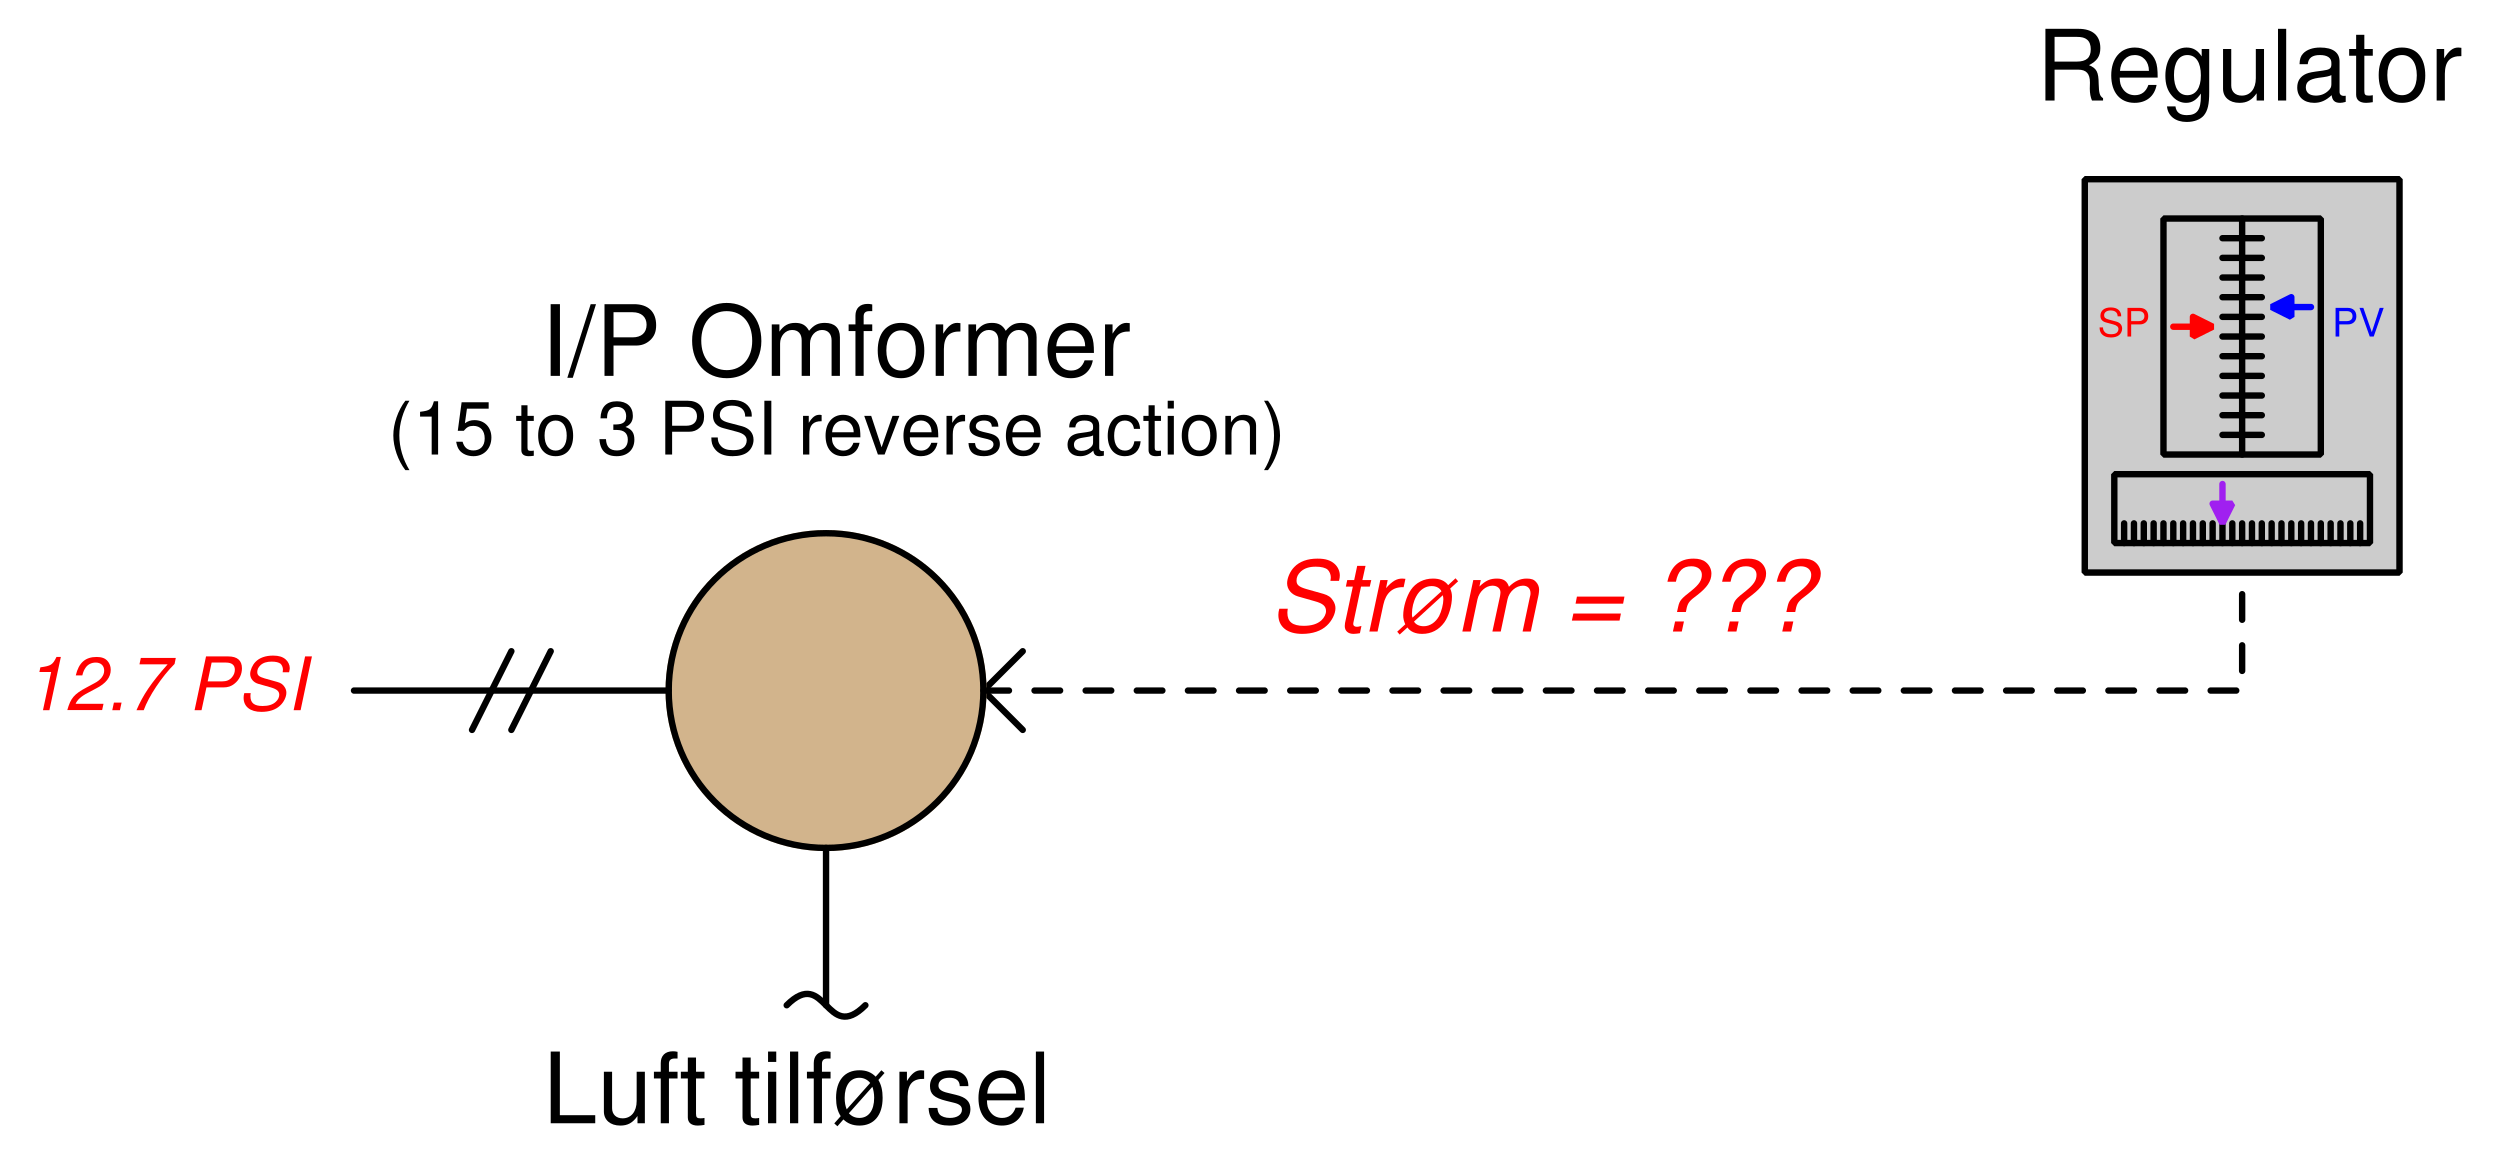 <?xml version="1.0" encoding="UTF-8"?>
<svg xmlns="http://www.w3.org/2000/svg" xmlns:xlink="http://www.w3.org/1999/xlink" viewBox="0 0 285.999 133" version="1.2">
<defs>
<g>
<symbol overflow="visible" id="glyph0-0">
<path style="stroke:none;" d=""/>
</symbol>
<symbol overflow="visible" id="glyph0-1">
<path style="stroke:none;" d="M 0.828 -1.391 L 1.859 -1.391 C 2.109 -1.391 2.312 -1.469 2.5 -1.625 C 2.688 -1.797 2.781 -2.016 2.781 -2.312 C 2.781 -2.938 2.406 -3.281 1.766 -3.281 L 0.406 -3.281 L 0.406 0 L 0.828 0 Z M 0.828 -1.766 L 0.828 -2.906 L 1.703 -2.906 C 2.094 -2.906 2.344 -2.703 2.344 -2.328 C 2.344 -1.969 2.094 -1.766 1.703 -1.766 Z M 0.828 -1.766 "/>
</symbol>
<symbol overflow="visible" id="glyph0-2">
<path style="stroke:none;" d="M 1.766 0 L 2.906 -3.281 L 2.453 -3.281 L 1.547 -0.5 L 0.578 -3.281 L 0.141 -3.281 L 1.312 0 Z M 1.766 0 "/>
</symbol>
<symbol overflow="visible" id="glyph0-3">
<path style="stroke:none;" d="M 2.688 -2.312 C 2.688 -2.547 2.672 -2.609 2.594 -2.766 C 2.422 -3.141 2.031 -3.328 1.484 -3.328 C 0.766 -3.328 0.312 -2.969 0.312 -2.375 C 0.312 -1.969 0.531 -1.719 0.953 -1.609 L 1.766 -1.391 C 2.188 -1.281 2.375 -1.109 2.375 -0.859 C 2.375 -0.688 2.281 -0.5 2.141 -0.406 C 2.016 -0.312 1.797 -0.266 1.531 -0.266 C 1.172 -0.266 0.938 -0.344 0.781 -0.547 C 0.656 -0.688 0.609 -0.844 0.609 -1.047 L 0.219 -1.047 C 0.219 -0.75 0.281 -0.547 0.406 -0.359 C 0.641 -0.047 1.016 0.109 1.516 0.109 C 1.906 0.109 2.219 0.016 2.438 -0.156 C 2.656 -0.328 2.797 -0.609 2.797 -0.906 C 2.797 -1.312 2.547 -1.609 2.094 -1.719 L 1.281 -1.938 C 0.875 -2.047 0.734 -2.172 0.734 -2.438 C 0.734 -2.766 1.031 -2.984 1.469 -2.984 C 1.984 -2.984 2.281 -2.75 2.281 -2.312 Z M 2.688 -2.312 "/>
</symbol>
<symbol overflow="visible" id="glyph1-0">
<path style="stroke:none;" d=""/>
</symbol>
<symbol overflow="visible" id="glyph1-1">
<path style="stroke:none;" d="M 2.094 -3.531 L 4.797 -3.531 C 5.719 -3.531 6.141 -3.078 6.141 -2.062 L 6.125 -1.344 C 6.125 -0.828 6.219 -0.344 6.375 0 L 7.641 0 L 7.641 -0.266 C 7.25 -0.531 7.172 -0.828 7.141 -1.906 C 7.125 -3.266 6.922 -3.672 6.031 -4.047 C 6.953 -4.516 7.328 -5.062 7.328 -6 C 7.328 -7.422 6.453 -8.203 4.828 -8.203 L 1.047 -8.203 L 1.047 0 L 2.094 0 Z M 2.094 -4.453 L 2.094 -7.281 L 4.625 -7.281 C 5.203 -7.281 5.547 -7.188 5.812 -6.969 C 6.094 -6.734 6.234 -6.359 6.234 -5.875 C 6.234 -4.891 5.734 -4.453 4.625 -4.453 Z M 2.094 -4.453 "/>
</symbol>
<symbol overflow="visible" id="glyph1-2">
<path style="stroke:none;" d="M 5.766 -2.625 C 5.766 -3.531 5.703 -4.078 5.531 -4.516 C 5.156 -5.484 4.25 -6.062 3.156 -6.062 C 1.5 -6.062 0.453 -4.812 0.453 -2.875 C 0.453 -0.922 1.469 0.266 3.125 0.266 C 4.484 0.266 5.406 -0.5 5.641 -1.781 L 4.703 -1.781 C 4.438 -1.016 3.922 -0.609 3.156 -0.609 C 2.562 -0.609 2.062 -0.875 1.75 -1.375 C 1.516 -1.703 1.438 -2.047 1.422 -2.625 Z M 1.453 -3.391 C 1.531 -4.484 2.188 -5.203 3.141 -5.203 C 4.094 -5.203 4.766 -4.453 4.766 -3.391 Z M 1.453 -3.391 "/>
</symbol>
<symbol overflow="visible" id="glyph1-3">
<path style="stroke:none;" d="M 4.547 -5.891 L 4.547 -5.047 C 4.078 -5.75 3.562 -6.062 2.812 -6.062 C 1.391 -6.062 0.391 -4.734 0.391 -2.844 C 0.391 -1.859 0.625 -1.141 1.141 -0.547 C 1.578 -0.016 2.141 0.266 2.75 0.266 C 3.453 0.266 3.953 -0.062 4.453 -0.797 L 4.453 -0.5 C 4.453 1.078 4.016 1.672 2.844 1.672 C 2.047 1.672 1.625 1.344 1.547 0.672 L 0.578 0.672 C 0.672 1.766 1.547 2.453 2.828 2.453 C 3.688 2.453 4.406 2.172 4.797 1.703 C 5.25 1.141 5.406 0.422 5.406 -0.969 L 5.406 -5.891 Z M 2.906 -5.203 C 3.891 -5.203 4.453 -4.359 4.453 -2.875 C 4.453 -1.438 3.875 -0.609 2.906 -0.609 C 1.938 -0.609 1.375 -1.453 1.375 -2.906 C 1.375 -4.344 1.938 -5.203 2.906 -5.203 Z M 2.906 -5.203 "/>
</symbol>
<symbol overflow="visible" id="glyph1-4">
<path style="stroke:none;" d="M 5.422 0 L 5.422 -5.891 L 4.484 -5.891 L 4.484 -2.547 C 4.484 -1.344 3.859 -0.562 2.875 -0.562 C 2.141 -0.562 1.672 -1.016 1.672 -1.719 L 1.672 -5.891 L 0.734 -5.891 L 0.734 -1.344 C 0.734 -0.375 1.469 0.266 2.609 0.266 C 3.469 0.266 4.031 -0.047 4.578 -0.828 L 4.578 0 Z M 5.422 0 "/>
</symbol>
<symbol overflow="visible" id="glyph1-5">
<path style="stroke:none;" d="M 1.703 -8.203 L 0.766 -8.203 L 0.766 0 L 1.703 0 Z M 1.703 -8.203 "/>
</symbol>
<symbol overflow="visible" id="glyph1-6">
<path style="stroke:none;" d="M 6.016 -0.547 C 5.922 -0.531 5.875 -0.531 5.812 -0.531 C 5.484 -0.531 5.312 -0.703 5.312 -0.984 L 5.312 -4.453 C 5.312 -5.5 4.547 -6.062 3.094 -6.062 C 2.234 -6.062 1.547 -5.812 1.141 -5.375 C 0.859 -5.078 0.75 -4.734 0.734 -4.156 L 1.672 -4.156 C 1.75 -4.875 2.188 -5.203 3.062 -5.203 C 3.922 -5.203 4.375 -4.875 4.375 -4.312 L 4.375 -4.078 C 4.359 -3.672 4.156 -3.516 3.391 -3.422 C 2.062 -3.25 1.875 -3.203 1.5 -3.062 C 0.828 -2.766 0.469 -2.25 0.469 -1.484 C 0.469 -0.422 1.219 0.266 2.406 0.266 C 3.156 0.266 3.75 0 4.406 -0.609 C 4.484 0 4.766 0.266 5.375 0.266 C 5.578 0.266 5.703 0.234 6.016 0.156 Z M 4.375 -1.859 C 4.375 -1.547 4.281 -1.344 4 -1.094 C 3.625 -0.75 3.156 -0.562 2.609 -0.562 C 1.875 -0.562 1.453 -0.906 1.453 -1.5 C 1.453 -2.125 1.859 -2.438 2.875 -2.594 C 3.875 -2.719 4.062 -2.766 4.375 -2.906 Z M 4.375 -1.859 "/>
</symbol>
<symbol overflow="visible" id="glyph1-7">
<path style="stroke:none;" d="M 2.859 -5.891 L 1.891 -5.891 L 1.891 -7.516 L 0.953 -7.516 L 0.953 -5.891 L 0.156 -5.891 L 0.156 -5.125 L 0.953 -5.125 L 0.953 -0.672 C 0.953 -0.062 1.359 0.266 2.094 0.266 C 2.344 0.266 2.547 0.234 2.859 0.188 L 2.859 -0.609 C 2.719 -0.578 2.594 -0.562 2.406 -0.562 C 2 -0.562 1.891 -0.672 1.891 -1.094 L 1.891 -5.125 L 2.859 -5.125 Z M 2.859 -5.891 "/>
</symbol>
<symbol overflow="visible" id="glyph1-8">
<path style="stroke:none;" d="M 3.062 -6.062 C 1.391 -6.062 0.406 -4.875 0.406 -2.906 C 0.406 -0.906 1.391 0.266 3.078 0.266 C 4.734 0.266 5.734 -0.922 5.734 -2.859 C 5.734 -4.906 4.766 -6.062 3.062 -6.062 Z M 3.078 -5.203 C 4.125 -5.203 4.766 -4.328 4.766 -2.875 C 4.766 -1.469 4.109 -0.609 3.078 -0.609 C 2.031 -0.609 1.391 -1.469 1.391 -2.906 C 1.391 -4.328 2.031 -5.203 3.078 -5.203 Z M 3.078 -5.203 "/>
</symbol>
<symbol overflow="visible" id="glyph1-9">
<path style="stroke:none;" d="M 0.781 -5.891 L 0.781 0 L 1.719 0 L 1.719 -3.062 C 1.734 -4.484 2.312 -5.109 3.609 -5.078 L 3.609 -6.031 C 3.453 -6.047 3.359 -6.062 3.25 -6.062 C 2.641 -6.062 2.188 -5.703 1.641 -4.828 L 1.641 -5.891 Z M 0.781 -5.891 "/>
</symbol>
<symbol overflow="visible" id="glyph1-10">
<path style="stroke:none;" d="M 2.188 -8.203 L 1.125 -8.203 L 1.125 0 L 2.188 0 Z M 2.188 -8.203 "/>
</symbol>
<symbol overflow="visible" id="glyph1-11">
<path style="stroke:none;" d="M 2.578 -8.203 L -0.094 0.219 L 0.531 0.219 L 3.188 -8.203 Z M 2.578 -8.203 "/>
</symbol>
<symbol overflow="visible" id="glyph1-12">
<path style="stroke:none;" d="M 2.062 -3.469 L 4.641 -3.469 C 5.281 -3.469 5.797 -3.672 6.234 -4.062 C 6.734 -4.516 6.938 -5.047 6.938 -5.797 C 6.938 -7.328 6.031 -8.203 4.406 -8.203 L 1.031 -8.203 L 1.031 0 L 2.062 0 Z M 2.062 -4.406 L 2.062 -7.281 L 4.25 -7.281 C 5.25 -7.281 5.844 -6.734 5.844 -5.844 C 5.844 -4.938 5.25 -4.406 4.25 -4.406 Z M 2.062 -4.406 "/>
</symbol>
<symbol overflow="visible" id="glyph1-13">
<path style="stroke:none;" d=""/>
</symbol>
<symbol overflow="visible" id="glyph1-14">
<path style="stroke:none;" d="M 4.375 -8.344 C 2.031 -8.344 0.422 -6.609 0.422 -4.031 C 0.422 -1.469 2.016 0.266 4.391 0.266 C 5.391 0.266 6.266 -0.047 6.938 -0.609 C 7.812 -1.359 8.344 -2.625 8.344 -3.969 C 8.344 -6.609 6.781 -8.344 4.375 -8.344 Z M 4.375 -7.406 C 6.156 -7.406 7.297 -6.078 7.297 -4 C 7.297 -2.016 6.125 -0.656 4.391 -0.656 C 2.625 -0.656 1.469 -2.016 1.469 -4.031 C 1.469 -6.062 2.625 -7.406 4.375 -7.406 Z M 4.375 -7.406 "/>
</symbol>
<symbol overflow="visible" id="glyph1-15">
<path style="stroke:none;" d="M 0.781 -5.891 L 0.781 0 L 1.734 0 L 1.734 -3.703 C 1.734 -4.562 2.344 -5.25 3.109 -5.25 C 3.812 -5.25 4.203 -4.812 4.203 -4.062 L 4.203 0 L 5.156 0 L 5.156 -3.703 C 5.156 -4.562 5.766 -5.25 6.531 -5.25 C 7.219 -5.25 7.625 -4.797 7.625 -4.062 L 7.625 0 L 8.578 0 L 8.578 -4.422 C 8.578 -5.484 7.969 -6.062 6.859 -6.062 C 6.078 -6.062 5.609 -5.828 5.047 -5.156 C 4.703 -5.797 4.234 -6.062 3.469 -6.062 C 2.672 -6.062 2.156 -5.766 1.656 -5.062 L 1.656 -5.891 Z M 0.781 -5.891 "/>
</symbol>
<symbol overflow="visible" id="glyph1-16">
<path style="stroke:none;" d="M 2.906 -5.891 L 1.922 -5.891 L 1.922 -6.812 C 1.922 -7.219 2.141 -7.406 2.578 -7.406 C 2.656 -7.406 2.688 -7.406 2.906 -7.406 L 2.906 -8.172 C 2.688 -8.219 2.562 -8.234 2.375 -8.234 C 1.5 -8.234 0.984 -7.734 0.984 -6.891 L 0.984 -5.891 L 0.203 -5.891 L 0.203 -5.125 L 0.984 -5.125 L 0.984 0 L 1.922 0 L 1.922 -5.125 L 2.906 -5.125 Z M 2.906 -5.891 "/>
</symbol>
<symbol overflow="visible" id="glyph1-17">
<path style="stroke:none;" d="M 1.953 -8.203 L 0.906 -8.203 L 0.906 0 L 6 0 L 6 -0.922 L 1.953 -0.922 Z M 1.953 -8.203 "/>
</symbol>
<symbol overflow="visible" id="glyph1-18">
<path style="stroke:none;" d="M 1.688 -5.891 L 0.75 -5.891 L 0.75 0 L 1.688 0 Z M 1.688 -8.203 L 0.75 -8.203 L 0.75 -7.016 L 1.688 -7.016 Z M 1.688 -8.203 "/>
</symbol>
<symbol overflow="visible" id="glyph1-19">
<path style="stroke:none;" d="M 5.953 -5.75 L 5.594 -6.062 L 4.938 -5.328 C 4.438 -5.844 3.844 -6.062 3.078 -6.062 C 1.391 -6.062 0.406 -4.891 0.406 -2.906 C 0.406 -2.031 0.578 -1.359 0.938 -0.812 L 0.203 0.016 L 0.562 0.344 L 1.25 -0.438 C 1.703 0.016 2.312 0.266 3.078 0.266 C 4.75 0.266 5.734 -0.922 5.734 -2.906 C 5.734 -3.75 5.578 -4.391 5.25 -4.953 Z M 4.562 -4.172 C 4.688 -3.812 4.766 -3.391 4.766 -2.906 C 4.766 -1.469 4.125 -0.609 3.078 -0.609 C 2.594 -0.609 2.203 -0.781 1.875 -1.141 Z M 1.625 -1.594 C 1.469 -1.969 1.391 -2.375 1.391 -2.906 C 1.391 -4.328 2.031 -5.203 3.078 -5.203 C 3.562 -5.203 4.016 -4.984 4.312 -4.609 Z M 1.625 -1.594 "/>
</symbol>
<symbol overflow="visible" id="glyph1-20">
<path style="stroke:none;" d="M 4.922 -4.25 C 4.922 -5.406 4.156 -6.062 2.797 -6.062 C 1.422 -6.062 0.531 -5.359 0.531 -4.266 C 0.531 -3.344 1 -2.906 2.391 -2.562 L 3.281 -2.344 C 3.922 -2.188 4.188 -1.953 4.188 -1.547 C 4.188 -0.984 3.641 -0.609 2.812 -0.609 C 2.312 -0.609 1.875 -0.75 1.641 -1 C 1.5 -1.172 1.422 -1.344 1.375 -1.75 L 0.375 -1.75 C 0.422 -0.391 1.188 0.266 2.734 0.266 C 4.219 0.266 5.156 -0.469 5.156 -1.609 C 5.156 -2.484 4.672 -2.969 3.5 -3.25 L 2.594 -3.469 C 1.828 -3.641 1.5 -3.891 1.5 -4.312 C 1.5 -4.859 1.984 -5.203 2.75 -5.203 C 3.516 -5.203 3.922 -4.875 3.938 -4.25 Z M 4.922 -4.25 "/>
</symbol>
<symbol overflow="visible" id="glyph2-0">
<path style="stroke:none;" d=""/>
</symbol>
<symbol overflow="visible" id="glyph2-1">
<path style="stroke:none;" d="M 1.984 -6.156 C 1.141 -5.047 0.609 -3.516 0.609 -2.188 C 0.609 -0.859 1.141 0.688 1.984 1.781 L 2.453 1.781 C 1.719 0.578 1.297 -0.828 1.297 -2.188 C 1.297 -3.531 1.719 -4.953 2.453 -6.156 Z M 1.984 -6.156 "/>
</symbol>
<symbol overflow="visible" id="glyph2-2">
<path style="stroke:none;" d="M 2.188 -4.344 L 2.188 0 L 2.922 0 L 2.922 -6.094 L 2.438 -6.094 C 2.172 -5.156 2.016 -5.031 0.859 -4.891 L 0.859 -4.344 Z M 2.188 -4.344 "/>
</symbol>
<symbol overflow="visible" id="glyph2-3">
<path style="stroke:none;" d="M 4.016 -5.984 L 0.922 -5.984 L 0.484 -2.719 L 1.172 -2.719 C 1.516 -3.141 1.797 -3.281 2.266 -3.281 C 3.078 -3.281 3.562 -2.734 3.562 -1.844 C 3.562 -0.984 3.078 -0.469 2.266 -0.469 C 1.609 -0.469 1.219 -0.797 1.031 -1.469 L 0.297 -1.469 C 0.391 -0.984 0.484 -0.75 0.656 -0.516 C 1 -0.062 1.609 0.188 2.281 0.188 C 3.484 0.188 4.328 -0.688 4.328 -1.953 C 4.328 -3.125 3.547 -3.938 2.391 -3.938 C 1.969 -3.938 1.641 -3.828 1.297 -3.578 L 1.531 -5.25 L 4.016 -5.25 Z M 4.016 -5.984 "/>
</symbol>
<symbol overflow="visible" id="glyph2-4">
<path style="stroke:none;" d=""/>
</symbol>
<symbol overflow="visible" id="glyph2-5">
<path style="stroke:none;" d="M 2.141 -4.422 L 1.422 -4.422 L 1.422 -5.641 L 0.719 -5.641 L 0.719 -4.422 L 0.125 -4.422 L 0.125 -3.844 L 0.719 -3.844 L 0.719 -0.5 C 0.719 -0.047 1.016 0.188 1.562 0.188 C 1.75 0.188 1.906 0.172 2.141 0.141 L 2.141 -0.453 C 2.047 -0.438 1.953 -0.422 1.812 -0.422 C 1.5 -0.422 1.422 -0.5 1.422 -0.812 L 1.422 -3.844 L 2.141 -3.844 Z M 2.141 -4.422 "/>
</symbol>
<symbol overflow="visible" id="glyph2-6">
<path style="stroke:none;" d="M 2.297 -4.547 C 1.047 -4.547 0.297 -3.656 0.297 -2.172 C 0.297 -0.688 1.047 0.188 2.297 0.188 C 3.547 0.188 4.297 -0.688 4.297 -2.141 C 4.297 -3.672 3.578 -4.547 2.297 -4.547 Z M 2.297 -3.891 C 3.094 -3.891 3.562 -3.25 3.562 -2.156 C 3.562 -1.109 3.078 -0.453 2.297 -0.453 C 1.516 -0.453 1.031 -1.109 1.031 -2.172 C 1.031 -3.25 1.516 -3.891 2.297 -3.891 Z M 2.297 -3.891 "/>
</symbol>
<symbol overflow="visible" id="glyph2-7">
<path style="stroke:none;" d="M 1.859 -2.812 L 2.266 -2.812 C 3.078 -2.812 3.516 -2.438 3.516 -1.703 C 3.516 -0.922 3.047 -0.469 2.281 -0.469 C 1.453 -0.469 1.062 -0.875 1.016 -1.766 L 0.266 -1.766 C 0.297 -1.281 0.391 -0.969 0.531 -0.688 C 0.844 -0.094 1.422 0.188 2.25 0.188 C 3.469 0.188 4.266 -0.547 4.266 -1.703 C 4.266 -2.484 3.969 -2.906 3.25 -3.156 C 3.812 -3.391 4.094 -3.812 4.094 -4.422 C 4.094 -5.469 3.406 -6.094 2.266 -6.094 C 1.062 -6.094 0.422 -5.422 0.391 -4.141 L 1.141 -4.141 C 1.141 -4.5 1.188 -4.719 1.281 -4.906 C 1.438 -5.25 1.812 -5.453 2.281 -5.453 C 2.938 -5.453 3.328 -5.047 3.328 -4.391 C 3.328 -3.969 3.188 -3.703 2.859 -3.562 C 2.656 -3.469 2.375 -3.438 1.859 -3.438 Z M 1.859 -2.812 "/>
</symbol>
<symbol overflow="visible" id="glyph2-8">
<path style="stroke:none;" d="M 1.547 -2.609 L 3.484 -2.609 C 3.969 -2.609 4.344 -2.75 4.672 -3.047 C 5.047 -3.391 5.203 -3.781 5.203 -4.344 C 5.203 -5.5 4.516 -6.156 3.312 -6.156 L 0.766 -6.156 L 0.766 0 L 1.547 0 Z M 1.547 -3.297 L 1.547 -5.453 L 3.188 -5.453 C 3.938 -5.453 4.391 -5.047 4.391 -4.375 C 4.391 -3.703 3.938 -3.297 3.188 -3.297 Z M 1.547 -3.297 "/>
</symbol>
<symbol overflow="visible" id="glyph2-9">
<path style="stroke:none;" d="M 5.031 -4.344 C 5.031 -4.766 5 -4.891 4.875 -5.172 C 4.531 -5.875 3.812 -6.25 2.781 -6.25 C 1.422 -6.25 0.594 -5.562 0.594 -4.453 C 0.594 -3.703 0.984 -3.219 1.797 -3.016 L 3.328 -2.609 C 4.109 -2.406 4.453 -2.094 4.453 -1.609 C 4.453 -1.281 4.281 -0.938 4.016 -0.766 C 3.766 -0.578 3.391 -0.5 2.891 -0.5 C 2.203 -0.5 1.766 -0.656 1.469 -1.016 C 1.234 -1.281 1.141 -1.578 1.141 -1.953 L 0.406 -1.953 C 0.406 -1.391 0.516 -1.016 0.766 -0.688 C 1.188 -0.094 1.891 0.188 2.828 0.188 C 3.562 0.188 4.172 0.031 4.562 -0.281 C 4.984 -0.609 5.234 -1.156 5.234 -1.688 C 5.234 -2.453 4.766 -3 3.938 -3.234 L 2.391 -3.641 C 1.641 -3.844 1.375 -4.078 1.375 -4.562 C 1.375 -5.188 1.922 -5.594 2.75 -5.594 C 3.734 -5.594 4.281 -5.156 4.281 -4.344 Z M 5.031 -4.344 "/>
</symbol>
<symbol overflow="visible" id="glyph2-10">
<path style="stroke:none;" d="M 1.641 -6.156 L 0.844 -6.156 L 0.844 0 L 1.641 0 Z M 1.641 -6.156 "/>
</symbol>
<symbol overflow="visible" id="glyph2-11">
<path style="stroke:none;" d="M 0.578 -4.422 L 0.578 0 L 1.297 0 L 1.297 -2.297 C 1.297 -3.359 1.734 -3.828 2.703 -3.812 L 2.703 -4.516 C 2.594 -4.547 2.516 -4.547 2.438 -4.547 C 1.984 -4.547 1.641 -4.281 1.234 -3.625 L 1.234 -4.422 Z M 0.578 -4.422 "/>
</symbol>
<symbol overflow="visible" id="glyph2-12">
<path style="stroke:none;" d="M 4.328 -1.969 C 4.328 -2.656 4.281 -3.047 4.156 -3.391 C 3.859 -4.109 3.188 -4.547 2.359 -4.547 C 1.125 -4.547 0.344 -3.609 0.344 -2.156 C 0.344 -0.688 1.094 0.188 2.344 0.188 C 3.359 0.188 4.062 -0.375 4.234 -1.344 L 3.531 -1.344 C 3.328 -0.766 2.938 -0.453 2.375 -0.453 C 1.922 -0.453 1.547 -0.656 1.312 -1.031 C 1.141 -1.281 1.078 -1.531 1.078 -1.969 Z M 1.094 -2.547 C 1.141 -3.359 1.641 -3.891 2.359 -3.891 C 3.078 -3.891 3.562 -3.344 3.562 -2.547 Z M 1.094 -2.547 "/>
</symbol>
<symbol overflow="visible" id="glyph2-13">
<path style="stroke:none;" d="M 2.406 0 L 4.094 -4.422 L 3.312 -4.422 L 2.062 -0.828 L 0.875 -4.422 L 0.078 -4.422 L 1.641 0 Z M 2.406 0 "/>
</symbol>
<symbol overflow="visible" id="glyph2-14">
<path style="stroke:none;" d="M 3.703 -3.188 C 3.688 -4.062 3.109 -4.547 2.094 -4.547 C 1.062 -4.547 0.391 -4.016 0.391 -3.203 C 0.391 -2.5 0.75 -2.172 1.797 -1.922 L 2.453 -1.766 C 2.938 -1.641 3.141 -1.469 3.141 -1.156 C 3.141 -0.734 2.719 -0.453 2.109 -0.453 C 1.734 -0.453 1.406 -0.562 1.234 -0.75 C 1.125 -0.875 1.078 -1 1.031 -1.312 L 0.281 -1.312 C 0.328 -0.297 0.891 0.188 2.047 0.188 C 3.156 0.188 3.875 -0.359 3.875 -1.203 C 3.875 -1.859 3.5 -2.234 2.625 -2.438 L 1.953 -2.594 C 1.375 -2.734 1.125 -2.922 1.125 -3.234 C 1.125 -3.641 1.5 -3.891 2.062 -3.891 C 2.625 -3.891 2.938 -3.656 2.953 -3.188 Z M 3.703 -3.188 "/>
</symbol>
<symbol overflow="visible" id="glyph2-15">
<path style="stroke:none;" d="M 4.516 -0.406 C 4.438 -0.391 4.406 -0.391 4.359 -0.391 C 4.125 -0.391 3.984 -0.516 3.984 -0.75 L 3.984 -3.344 C 3.984 -4.125 3.406 -4.547 2.312 -4.547 C 1.672 -4.547 1.156 -4.359 0.859 -4.031 C 0.656 -3.812 0.562 -3.547 0.547 -3.109 L 1.25 -3.109 C 1.312 -3.656 1.641 -3.891 2.297 -3.891 C 2.938 -3.891 3.281 -3.656 3.281 -3.234 L 3.281 -3.047 C 3.281 -2.75 3.125 -2.641 2.547 -2.562 C 1.547 -2.438 1.406 -2.406 1.125 -2.297 C 0.609 -2.078 0.359 -1.688 0.359 -1.109 C 0.359 -0.312 0.906 0.188 1.812 0.188 C 2.359 0.188 2.812 0 3.312 -0.453 C 3.359 0 3.578 0.188 4.031 0.188 C 4.188 0.188 4.281 0.172 4.516 0.125 Z M 3.281 -1.391 C 3.281 -1.156 3.219 -1.016 3 -0.812 C 2.719 -0.562 2.375 -0.422 1.953 -0.422 C 1.406 -0.422 1.094 -0.688 1.094 -1.125 C 1.094 -1.594 1.391 -1.828 2.156 -1.938 C 2.906 -2.047 3.047 -2.078 3.281 -2.188 Z M 3.281 -1.391 "/>
</symbol>
<symbol overflow="visible" id="glyph2-16">
<path style="stroke:none;" d="M 3.969 -2.938 C 3.938 -3.359 3.844 -3.641 3.672 -3.891 C 3.375 -4.297 2.844 -4.547 2.234 -4.547 C 1.031 -4.547 0.266 -3.609 0.266 -2.141 C 0.266 -0.703 1.016 0.188 2.219 0.188 C 3.281 0.188 3.938 -0.438 4.031 -1.516 L 3.312 -1.516 C 3.203 -0.812 2.828 -0.453 2.234 -0.453 C 1.453 -0.453 1 -1.094 1 -2.141 C 1 -3.234 1.453 -3.891 2.219 -3.891 C 2.812 -3.891 3.188 -3.547 3.266 -2.938 Z M 3.969 -2.938 "/>
</symbol>
<symbol overflow="visible" id="glyph2-17">
<path style="stroke:none;" d="M 1.266 -4.422 L 0.562 -4.422 L 0.562 0 L 1.266 0 Z M 1.266 -6.156 L 0.562 -6.156 L 0.562 -5.266 L 1.266 -5.266 Z M 1.266 -6.156 "/>
</symbol>
<symbol overflow="visible" id="glyph2-18">
<path style="stroke:none;" d="M 0.594 -4.422 L 0.594 0 L 1.297 0 L 1.297 -2.438 C 1.297 -3.344 1.766 -3.938 2.5 -3.938 C 3.047 -3.938 3.406 -3.594 3.406 -3.062 L 3.406 0 L 4.109 0 L 4.109 -3.344 C 4.109 -4.078 3.562 -4.547 2.703 -4.547 C 2.047 -4.547 1.625 -4.297 1.234 -3.672 L 1.234 -4.422 Z M 0.594 -4.422 "/>
</symbol>
<symbol overflow="visible" id="glyph2-19">
<path style="stroke:none;" d="M 0.781 1.781 C 1.625 0.688 2.156 -0.859 2.156 -2.172 C 2.156 -3.516 1.625 -5.047 0.781 -6.156 L 0.328 -6.156 C 1.062 -4.938 1.469 -3.531 1.469 -2.172 C 1.469 -0.828 1.062 0.594 0.328 1.781 Z M 0.781 1.781 "/>
</symbol>
<symbol overflow="visible" id="glyph3-0">
<path style="stroke:none;" d=""/>
</symbol>
<symbol overflow="visible" id="glyph3-1">
<path style="stroke:none;" d="M 3.125 -4.375 L 2.188 0 L 2.922 0 L 4.234 -6.094 L 3.734 -6.094 C 3.297 -5.188 3.109 -5.078 1.891 -4.906 L 1.781 -4.375 Z M 3.125 -4.375 "/>
</symbol>
<symbol overflow="visible" id="glyph3-2">
<path style="stroke:none;" d="M 4.422 -0.734 L 1.234 -0.734 C 1.391 -1.156 1.859 -1.594 2.625 -1.984 L 3.562 -2.484 C 4.703 -3.062 5.25 -3.766 5.25 -4.625 C 5.25 -5.016 5.125 -5.359 4.891 -5.625 C 4.609 -5.953 4.203 -6.094 3.641 -6.094 C 2.344 -6.094 1.594 -5.438 1.25 -3.984 L 2 -3.984 C 2.094 -4.375 2.203 -4.625 2.359 -4.844 C 2.609 -5.234 3.047 -5.453 3.531 -5.453 C 4.125 -5.453 4.5 -5.094 4.5 -4.531 C 4.5 -3.969 4.094 -3.453 3.391 -3.094 L 2.516 -2.625 C 1.047 -1.844 0.672 -1.391 0.281 -0.016 L 4.266 -0.016 Z M 4.422 -0.734 "/>
</symbol>
<symbol overflow="visible" id="glyph3-3">
<path style="stroke:none;" d="M 1.797 -0.875 L 0.922 -0.875 L 0.734 0 L 1.609 0 Z M 1.797 -0.875 "/>
</symbol>
<symbol overflow="visible" id="glyph3-4">
<path style="stroke:none;" d="M 5.656 -5.984 L 1.656 -5.984 L 1.5 -5.25 L 4.719 -5.25 C 2.828 -3.109 1.922 -1.781 1.156 0 L 1.984 0 C 2.562 -1.609 4.078 -3.875 5.516 -5.297 Z M 5.656 -5.984 "/>
</symbol>
<symbol overflow="visible" id="glyph3-5">
<path style="stroke:none;" d=""/>
</symbol>
<symbol overflow="visible" id="glyph3-6">
<path style="stroke:none;" d="M 2.125 -2.609 L 4.047 -2.609 C 4.578 -2.609 4.969 -2.734 5.344 -3.047 C 5.875 -3.469 6.188 -4.109 6.188 -4.797 C 6.188 -5.688 5.656 -6.156 4.625 -6.156 L 2.078 -6.156 L 0.766 0 L 1.562 0 Z M 2.266 -3.297 L 2.719 -5.453 L 4.359 -5.453 C 5.016 -5.453 5.375 -5.172 5.375 -4.641 C 5.375 -4.344 5.281 -4.062 5.078 -3.812 C 4.797 -3.453 4.438 -3.297 3.891 -3.297 Z M 2.266 -3.297 "/>
</symbol>
<symbol overflow="visible" id="glyph3-7">
<path style="stroke:none;" d="M 5.953 -4.344 C 6 -4.578 6.031 -4.688 6.031 -4.812 C 6.031 -5.188 5.844 -5.562 5.562 -5.812 C 5.219 -6.109 4.781 -6.25 4.125 -6.25 C 3.25 -6.25 2.562 -6 2.109 -5.531 C 1.766 -5.188 1.5 -4.578 1.5 -4.156 C 1.5 -3.625 1.875 -3.172 2.438 -3.016 L 3.875 -2.609 C 4.562 -2.406 4.828 -2.172 4.828 -1.766 C 4.828 -1.5 4.688 -1.188 4.438 -0.969 C 4.094 -0.641 3.594 -0.484 2.922 -0.484 C 1.969 -0.484 1.531 -0.828 1.531 -1.609 C 1.531 -1.719 1.531 -1.797 1.562 -1.953 L 0.828 -1.953 C 0.766 -1.734 0.75 -1.609 0.75 -1.422 C 0.75 -0.406 1.516 0.188 2.781 0.188 C 3.672 0.188 4.406 -0.047 4.906 -0.516 C 5.344 -0.906 5.641 -1.516 5.641 -2 C 5.641 -2.234 5.578 -2.453 5.438 -2.656 C 5.25 -2.953 5.016 -3.125 4.609 -3.234 L 3.156 -3.641 C 2.516 -3.828 2.312 -4 2.312 -4.375 C 2.312 -4.672 2.438 -4.922 2.688 -5.156 C 3 -5.438 3.406 -5.562 3.969 -5.562 C 4.438 -5.562 4.797 -5.469 4.984 -5.312 C 5.141 -5.156 5.25 -4.891 5.25 -4.656 C 5.25 -4.578 5.234 -4.516 5.219 -4.344 Z M 5.953 -4.344 "/>
</symbol>
<symbol overflow="visible" id="glyph3-8">
<path style="stroke:none;" d="M 2.938 -6.156 L 2.156 -6.156 L 0.844 0 L 1.641 0 Z M 2.938 -6.156 "/>
</symbol>
<symbol overflow="visible" id="glyph4-0">
<path style="stroke:none;" d=""/>
</symbol>
<symbol overflow="visible" id="glyph4-1">
<path style="stroke:none;" d="M 7.938 -5.797 C 8.016 -6.109 8.031 -6.25 8.031 -6.422 C 8.031 -6.922 7.797 -7.422 7.422 -7.75 C 6.969 -8.156 6.375 -8.344 5.484 -8.344 C 4.328 -8.344 3.422 -8.016 2.812 -7.375 C 2.344 -6.906 2 -6.109 2 -5.531 C 2 -4.828 2.5 -4.234 3.25 -4.016 L 5.172 -3.469 C 6.094 -3.219 6.453 -2.906 6.453 -2.344 C 6.453 -2 6.25 -1.594 5.922 -1.281 C 5.453 -0.859 4.797 -0.656 3.891 -0.656 C 2.625 -0.656 2.031 -1.109 2.031 -2.156 C 2.031 -2.297 2.047 -2.391 2.078 -2.609 L 1.109 -2.609 C 1.031 -2.312 1 -2.141 1 -1.906 C 1 -0.547 2.016 0.266 3.719 0.266 C 4.906 0.266 5.891 -0.062 6.547 -0.688 C 7.125 -1.219 7.531 -2.031 7.531 -2.672 C 7.531 -2.969 7.438 -3.266 7.25 -3.547 C 7.016 -3.938 6.688 -4.156 6.156 -4.312 L 4.219 -4.859 C 3.359 -5.109 3.078 -5.328 3.078 -5.828 C 3.078 -6.234 3.234 -6.562 3.578 -6.875 C 4 -7.25 4.531 -7.422 5.281 -7.422 C 5.922 -7.422 6.391 -7.297 6.641 -7.078 C 6.844 -6.891 7 -6.531 7 -6.203 C 7 -6.094 6.984 -6.016 6.953 -5.797 Z M 7.938 -5.797 "/>
</symbol>
<symbol overflow="visible" id="glyph4-2">
<path style="stroke:none;" d="M 4.125 -5.891 L 3.109 -5.891 L 3.469 -7.516 L 2.516 -7.516 L 2.172 -5.891 L 1.375 -5.891 L 1.219 -5.141 L 2.016 -5.141 L 1.125 -0.984 C 1.109 -0.859 1.094 -0.75 1.094 -0.625 C 1.094 -0.078 1.469 0.266 2.094 0.266 C 2.328 0.266 2.656 0.219 2.828 0.188 L 3 -0.641 C 2.625 -0.547 2.609 -0.547 2.469 -0.547 C 2.219 -0.547 2.062 -0.672 2.062 -0.859 C 2.062 -0.891 2.062 -0.938 2.078 -1.016 L 2.953 -5.141 L 3.953 -5.141 Z M 4.125 -5.891 "/>
</symbol>
<symbol overflow="visible" id="glyph4-3">
<path style="stroke:none;" d="M 2.031 -5.891 L 0.781 0 L 1.719 0 L 2.375 -3.062 C 2.672 -4.438 3.469 -5.125 4.703 -5.078 L 4.906 -6.031 C 4.766 -6.047 4.672 -6.062 4.547 -6.062 C 3.891 -6.062 3.391 -5.766 2.688 -4.969 L 2.875 -5.891 Z M 2.031 -5.891 "/>
</symbol>
<symbol overflow="visible" id="glyph4-4">
<path style="stroke:none;" d="M 0.219 0.016 L 0.5 0.344 L 1.391 -0.469 C 1.719 0.016 2.312 0.266 3.078 0.266 C 4.125 0.266 4.984 -0.188 5.609 -1.047 C 6.125 -1.766 6.484 -2.984 6.484 -3.984 C 6.484 -4.312 6.422 -4.594 6.281 -4.922 L 7.188 -5.75 L 6.891 -6.094 L 6.047 -5.312 C 5.672 -5.812 5.109 -6.062 4.312 -6.062 C 3.281 -6.062 2.359 -5.609 1.781 -4.766 C 1.281 -4.031 0.906 -2.797 0.906 -1.844 C 0.906 -1.5 0.984 -1.188 1.141 -0.828 Z M 1.969 -1.594 C 1.906 -1.75 1.906 -1.828 1.906 -2.031 C 1.906 -2.719 2.078 -3.438 2.391 -4.016 C 2.797 -4.781 3.438 -5.203 4.156 -5.203 C 4.672 -5.203 5.078 -5 5.281 -4.609 Z M 5.438 -4.156 C 5.484 -3.938 5.5 -3.812 5.5 -3.688 C 5.5 -3.156 5.281 -2.297 5.016 -1.781 C 4.609 -1.047 3.969 -0.609 3.25 -0.609 C 2.75 -0.609 2.344 -0.797 2.141 -1.141 Z M 5.438 -4.156 "/>
</symbol>
<symbol overflow="visible" id="glyph4-5">
<path style="stroke:none;" d="M 2.047 -5.891 L 0.797 0 L 1.75 0 L 2.531 -3.703 C 2.719 -4.562 3.469 -5.25 4.234 -5.25 C 4.781 -5.25 5.156 -4.953 5.156 -4.484 C 5.156 -4.359 5.125 -4.203 5.109 -4.062 L 4.234 0 L 5.188 0 L 5.969 -3.703 C 6.156 -4.578 6.938 -5.25 7.734 -5.25 C 8.266 -5.25 8.594 -4.922 8.594 -4.391 C 8.594 -4.219 8.594 -4.219 8.5 -3.844 L 7.688 0 L 8.625 0 L 9.516 -4.203 C 9.547 -4.312 9.578 -4.688 9.578 -4.812 C 9.578 -5.125 9.453 -5.438 9.219 -5.688 C 8.984 -5.953 8.688 -6.062 8.156 -6.062 C 7.406 -6.062 6.781 -5.766 6.125 -5.125 C 5.938 -5.766 5.5 -6.062 4.766 -6.062 C 3.984 -6.062 3.469 -5.844 2.75 -5.156 L 2.906 -5.891 Z M 2.047 -5.891 "/>
</symbol>
<symbol overflow="visible" id="glyph4-6">
<path style="stroke:none;" d=""/>
</symbol>
<symbol overflow="visible" id="glyph4-7">
<path style="stroke:none;" d="M 6.844 -4 L 1.406 -4 L 1.25 -3.188 L 6.688 -3.188 Z M 6.438 -2.062 L 1 -2.062 L 0.828 -1.25 L 6.281 -1.25 Z M 6.438 -2.062 "/>
</symbol>
<symbol overflow="visible" id="glyph4-8">
<path style="stroke:none;" d="M 4.172 -2.234 L 4.281 -2.766 C 4.438 -3.328 4.625 -3.547 5.453 -4.156 C 6.609 -5.047 7.094 -5.766 7.094 -6.641 C 7.094 -7.141 6.844 -7.641 6.438 -7.953 C 6.109 -8.219 5.641 -8.344 5.047 -8.344 C 3.438 -8.344 2.422 -7.453 2.062 -5.703 L 3.031 -5.703 C 3.281 -6.938 3.812 -7.469 4.797 -7.469 C 5.531 -7.469 6 -7.078 6 -6.5 C 6 -5.859 5.688 -5.391 4.828 -4.688 C 3.625 -3.75 3.453 -3.547 3.297 -2.859 L 3.156 -2.234 Z M 3.953 -1.156 L 2.938 -1.156 L 2.688 0 L 3.703 0 Z M 3.953 -1.156 "/>
</symbol>
</g>
</defs>
<g id="surface1">
<path style="fill-rule:evenodd;fill:rgb(80.077%,80.077%,80.077%);fill-opacity:1;stroke-width:7.312;stroke-linecap:round;stroke-linejoin:bevel;stroke:rgb(80.077%,80.077%,80.077%);stroke-opacity:1;stroke-miterlimit:6;" d="M 2380 670 L 2740 670 L 2740 1120 L 2380 1120 Z M 2380 670 " transform="matrix(0.1,0,0,-0.1,0.5,132.5)"/>
<path style="fill:none;stroke-width:7.312;stroke-linecap:round;stroke-linejoin:bevel;stroke:rgb(0%,0%,0%);stroke-opacity:1;stroke-miterlimit:6;" d="M 2380 670 L 2740 670 L 2740 1120 L 2380 1120 Z M 2380 670 " transform="matrix(0.1,0,0,-0.1,0.5,132.5)"/>
<path style="fill:none;stroke-width:7.312;stroke-linecap:round;stroke-linejoin:bevel;stroke:rgb(0%,0%,0%);stroke-opacity:1;stroke-miterlimit:6;" d="M 2470 805 L 2650 805 L 2650 1075 L 2470 1075 Z M 2470 805 " transform="matrix(0.1,0,0,-0.1,0.5,132.5)"/>
<path style="fill:none;stroke-width:7.312;stroke-linecap:round;stroke-linejoin:bevel;stroke:rgb(0%,0%,0%);stroke-opacity:1;stroke-miterlimit:6;" d="M 2560 805 L 2560 1075 " transform="matrix(0.1,0,0,-0.1,0.5,132.5)"/>
<path style="fill:none;stroke-width:7.312;stroke-linecap:round;stroke-linejoin:bevel;stroke:rgb(0%,0%,0%);stroke-opacity:1;stroke-miterlimit:6;" d="M 2582.5 1052.5 L 2537.5 1052.5 " transform="matrix(0.1,0,0,-0.1,0.5,132.5)"/>
<path style="fill:none;stroke-width:7.312;stroke-linecap:round;stroke-linejoin:bevel;stroke:rgb(0%,0%,0%);stroke-opacity:1;stroke-miterlimit:6;" d="M 2582.5 1030 L 2537.5 1030 " transform="matrix(0.1,0,0,-0.1,0.5,132.5)"/>
<path style="fill:none;stroke-width:7.312;stroke-linecap:round;stroke-linejoin:bevel;stroke:rgb(0%,0%,0%);stroke-opacity:1;stroke-miterlimit:6;" d="M 2582.5 1007.5 L 2537.5 1007.5 " transform="matrix(0.1,0,0,-0.1,0.5,132.5)"/>
<path style="fill:none;stroke-width:7.312;stroke-linecap:round;stroke-linejoin:bevel;stroke:rgb(0%,0%,0%);stroke-opacity:1;stroke-miterlimit:6;" d="M 2582.5 985 L 2537.5 985 " transform="matrix(0.1,0,0,-0.1,0.5,132.5)"/>
<path style="fill:none;stroke-width:7.312;stroke-linecap:round;stroke-linejoin:bevel;stroke:rgb(0%,0%,0%);stroke-opacity:1;stroke-miterlimit:6;" d="M 2582.5 962.5 L 2537.5 962.5 " transform="matrix(0.1,0,0,-0.1,0.5,132.5)"/>
<path style="fill:none;stroke-width:7.312;stroke-linecap:round;stroke-linejoin:bevel;stroke:rgb(0%,0%,0%);stroke-opacity:1;stroke-miterlimit:6;" d="M 2582.5 940 L 2537.5 940 " transform="matrix(0.1,0,0,-0.1,0.5,132.5)"/>
<path style="fill:none;stroke-width:7.312;stroke-linecap:round;stroke-linejoin:bevel;stroke:rgb(0%,0%,0%);stroke-opacity:1;stroke-miterlimit:6;" d="M 2582.5 917.5 L 2537.5 917.5 " transform="matrix(0.1,0,0,-0.1,0.5,132.5)"/>
<path style="fill:none;stroke-width:7.312;stroke-linecap:round;stroke-linejoin:bevel;stroke:rgb(0%,0%,0%);stroke-opacity:1;stroke-miterlimit:6;" d="M 2582.5 895 L 2537.5 895 " transform="matrix(0.1,0,0,-0.1,0.5,132.5)"/>
<path style="fill:none;stroke-width:7.312;stroke-linecap:round;stroke-linejoin:bevel;stroke:rgb(0%,0%,0%);stroke-opacity:1;stroke-miterlimit:6;" d="M 2582.5 872.5 L 2537.5 872.5 " transform="matrix(0.1,0,0,-0.1,0.5,132.5)"/>
<path style="fill:none;stroke-width:7.312;stroke-linecap:round;stroke-linejoin:bevel;stroke:rgb(0%,0%,0%);stroke-opacity:1;stroke-miterlimit:6;" d="M 2582.5 850 L 2537.5 850 " transform="matrix(0.1,0,0,-0.1,0.5,132.5)"/>
<path style="fill:none;stroke-width:7.312;stroke-linecap:round;stroke-linejoin:bevel;stroke:rgb(0%,0%,0%);stroke-opacity:1;stroke-miterlimit:6;" d="M 2582.5 827.5 L 2537.5 827.5 " transform="matrix(0.1,0,0,-0.1,0.5,132.5)"/>
<path style="fill:none;stroke-width:7.312;stroke-linecap:round;stroke-linejoin:bevel;stroke:rgb(0%,0%,0%);stroke-opacity:1;stroke-miterlimit:6;" d="M 2425 703.75 L 2425 726.25 " transform="matrix(0.1,0,0,-0.1,0.5,132.5)"/>
<path style="fill:none;stroke-width:7.312;stroke-linecap:round;stroke-linejoin:bevel;stroke:rgb(0%,0%,0%);stroke-opacity:1;stroke-miterlimit:6;" d="M 2436.25 703.75 L 2436.25 726.25 " transform="matrix(0.1,0,0,-0.1,0.5,132.5)"/>
<path style="fill:none;stroke-width:7.312;stroke-linecap:round;stroke-linejoin:bevel;stroke:rgb(0%,0%,0%);stroke-opacity:1;stroke-miterlimit:6;" d="M 2447.5 703.75 L 2447.5 726.25 " transform="matrix(0.1,0,0,-0.1,0.5,132.5)"/>
<path style="fill:none;stroke-width:7.312;stroke-linecap:round;stroke-linejoin:bevel;stroke:rgb(0%,0%,0%);stroke-opacity:1;stroke-miterlimit:6;" d="M 2458.75 703.75 L 2458.75 726.25 " transform="matrix(0.1,0,0,-0.1,0.5,132.5)"/>
<path style="fill:none;stroke-width:7.312;stroke-linecap:round;stroke-linejoin:bevel;stroke:rgb(0%,0%,0%);stroke-opacity:1;stroke-miterlimit:6;" d="M 2470 703.75 L 2470 726.25 " transform="matrix(0.1,0,0,-0.1,0.5,132.5)"/>
<path style="fill:none;stroke-width:7.312;stroke-linecap:round;stroke-linejoin:bevel;stroke:rgb(0%,0%,0%);stroke-opacity:1;stroke-miterlimit:6;" d="M 2481.25 703.75 L 2481.25 726.25 " transform="matrix(0.1,0,0,-0.1,0.5,132.5)"/>
<path style="fill:none;stroke-width:7.312;stroke-linecap:round;stroke-linejoin:bevel;stroke:rgb(0%,0%,0%);stroke-opacity:1;stroke-miterlimit:6;" d="M 2492.5 703.75 L 2492.5 726.25 " transform="matrix(0.1,0,0,-0.1,0.5,132.5)"/>
<path style="fill:none;stroke-width:7.312;stroke-linecap:round;stroke-linejoin:bevel;stroke:rgb(0%,0%,0%);stroke-opacity:1;stroke-miterlimit:6;" d="M 2503.75 703.75 L 2503.75 726.25 " transform="matrix(0.1,0,0,-0.1,0.5,132.5)"/>
<path style="fill:none;stroke-width:7.312;stroke-linecap:round;stroke-linejoin:bevel;stroke:rgb(0%,0%,0%);stroke-opacity:1;stroke-miterlimit:6;" d="M 2515 703.75 L 2515 726.25 " transform="matrix(0.1,0,0,-0.1,0.5,132.5)"/>
<path style="fill:none;stroke-width:7.312;stroke-linecap:round;stroke-linejoin:bevel;stroke:rgb(0%,0%,0%);stroke-opacity:1;stroke-miterlimit:6;" d="M 2526.25 703.75 L 2526.25 726.25 " transform="matrix(0.1,0,0,-0.1,0.5,132.5)"/>
<path style="fill:none;stroke-width:7.312;stroke-linecap:round;stroke-linejoin:bevel;stroke:rgb(0%,0%,0%);stroke-opacity:1;stroke-miterlimit:6;" d="M 2537.5 703.75 L 2537.5 726.25 " transform="matrix(0.1,0,0,-0.1,0.5,132.5)"/>
<path style="fill:none;stroke-width:7.312;stroke-linecap:round;stroke-linejoin:bevel;stroke:rgb(0%,0%,0%);stroke-opacity:1;stroke-miterlimit:6;" d="M 2548.75 703.75 L 2548.75 726.25 " transform="matrix(0.1,0,0,-0.1,0.5,132.5)"/>
<path style="fill:none;stroke-width:7.312;stroke-linecap:round;stroke-linejoin:bevel;stroke:rgb(0%,0%,0%);stroke-opacity:1;stroke-miterlimit:6;" d="M 2560 703.75 L 2560 726.25 " transform="matrix(0.1,0,0,-0.1,0.5,132.5)"/>
<path style="fill:none;stroke-width:7.312;stroke-linecap:round;stroke-linejoin:bevel;stroke:rgb(0%,0%,0%);stroke-opacity:1;stroke-miterlimit:6;" d="M 2571.25 703.75 L 2571.25 726.25 " transform="matrix(0.1,0,0,-0.1,0.5,132.5)"/>
<path style="fill:none;stroke-width:7.312;stroke-linecap:round;stroke-linejoin:bevel;stroke:rgb(0%,0%,0%);stroke-opacity:1;stroke-miterlimit:6;" d="M 2582.5 703.75 L 2582.5 726.25 " transform="matrix(0.1,0,0,-0.1,0.5,132.5)"/>
<path style="fill:none;stroke-width:7.312;stroke-linecap:round;stroke-linejoin:bevel;stroke:rgb(0%,0%,0%);stroke-opacity:1;stroke-miterlimit:6;" d="M 2593.75 703.75 L 2593.75 726.25 " transform="matrix(0.1,0,0,-0.1,0.5,132.5)"/>
<path style="fill:none;stroke-width:7.312;stroke-linecap:round;stroke-linejoin:bevel;stroke:rgb(0%,0%,0%);stroke-opacity:1;stroke-miterlimit:6;" d="M 2605 703.75 L 2605 726.25 " transform="matrix(0.1,0,0,-0.1,0.5,132.5)"/>
<path style="fill:none;stroke-width:7.312;stroke-linecap:round;stroke-linejoin:bevel;stroke:rgb(0%,0%,0%);stroke-opacity:1;stroke-miterlimit:6;" d="M 2616.25 703.75 L 2616.25 726.25 " transform="matrix(0.1,0,0,-0.1,0.5,132.5)"/>
<path style="fill:none;stroke-width:7.312;stroke-linecap:round;stroke-linejoin:bevel;stroke:rgb(0%,0%,0%);stroke-opacity:1;stroke-miterlimit:6;" d="M 2627.5 703.75 L 2627.5 726.25 " transform="matrix(0.1,0,0,-0.1,0.5,132.5)"/>
<path style="fill:none;stroke-width:7.312;stroke-linecap:round;stroke-linejoin:bevel;stroke:rgb(0%,0%,0%);stroke-opacity:1;stroke-miterlimit:6;" d="M 2638.75 703.75 L 2638.75 726.25 " transform="matrix(0.1,0,0,-0.1,0.5,132.5)"/>
<path style="fill:none;stroke-width:7.312;stroke-linecap:round;stroke-linejoin:bevel;stroke:rgb(0%,0%,0%);stroke-opacity:1;stroke-miterlimit:6;" d="M 2650 703.75 L 2650 726.25 " transform="matrix(0.1,0,0,-0.1,0.5,132.5)"/>
<path style="fill:none;stroke-width:7.312;stroke-linecap:round;stroke-linejoin:bevel;stroke:rgb(0%,0%,0%);stroke-opacity:1;stroke-miterlimit:6;" d="M 2661.25 703.75 L 2661.25 726.25 " transform="matrix(0.1,0,0,-0.1,0.5,132.5)"/>
<path style="fill:none;stroke-width:7.312;stroke-linecap:round;stroke-linejoin:bevel;stroke:rgb(0%,0%,0%);stroke-opacity:1;stroke-miterlimit:6;" d="M 2672.5 703.75 L 2672.5 726.25 " transform="matrix(0.1,0,0,-0.1,0.5,132.5)"/>
<path style="fill:none;stroke-width:7.312;stroke-linecap:round;stroke-linejoin:bevel;stroke:rgb(0%,0%,0%);stroke-opacity:1;stroke-miterlimit:6;" d="M 2683.75 703.75 L 2683.75 726.25 " transform="matrix(0.1,0,0,-0.1,0.5,132.5)"/>
<path style="fill:none;stroke-width:7.312;stroke-linecap:round;stroke-linejoin:bevel;stroke:rgb(0%,0%,0%);stroke-opacity:1;stroke-miterlimit:6;" d="M 2695 703.75 L 2695 726.25 " transform="matrix(0.1,0,0,-0.1,0.5,132.5)"/>
<path style="fill-rule:evenodd;fill:rgb(100%,0%,0%);fill-opacity:1;stroke-width:7.312;stroke-linecap:round;stroke-linejoin:bevel;stroke:rgb(100%,0%,0%);stroke-opacity:1;stroke-miterlimit:6;" d="M 2503.75 962.5 L 2526.25 951.25 L 2503.75 940 L 2503.75 962.5 " transform="matrix(0.1,0,0,-0.1,0.5,132.5)"/>
<path style="fill-rule:evenodd;fill:rgb(0%,0%,100%);fill-opacity:1;stroke-width:7.312;stroke-linecap:round;stroke-linejoin:bevel;stroke:rgb(0%,0%,100%);stroke-opacity:1;stroke-miterlimit:6;" d="M 2616.25 985 L 2593.75 973.75 L 2616.25 962.5 L 2616.25 985 " transform="matrix(0.1,0,0,-0.1,0.5,132.5)"/>
<path style="fill:none;stroke-width:7.312;stroke-linecap:round;stroke-linejoin:bevel;stroke:rgb(0%,0%,100%);stroke-opacity:1;stroke-miterlimit:6;" d="M 2638.75 973.75 L 2616.25 973.75 " transform="matrix(0.1,0,0,-0.1,0.5,132.5)"/>
<path style="fill:none;stroke-width:7.312;stroke-linecap:round;stroke-linejoin:bevel;stroke:rgb(100%,0%,0%);stroke-opacity:1;stroke-miterlimit:6;" d="M 2481.25 951.25 L 2515 951.25 " transform="matrix(0.1,0,0,-0.1,0.5,132.5)"/>
<g style="fill:rgb(0%,0%,100%);fill-opacity:1;">
  <use xlink:href="#glyph0-1" x="266.784" y="38.5"/>
  <use xlink:href="#glyph0-2" x="269.786" y="38.5"/>
</g>
<g style="fill:rgb(100%,0%,0%);fill-opacity:1;">
  <use xlink:href="#glyph0-3" x="239.975" y="38.5"/>
  <use xlink:href="#glyph0-1" x="242.976" y="38.5"/>
</g>
<path style="fill-rule:evenodd;fill:rgb(62.694%,12.5%,94.139%);fill-opacity:1;stroke-width:7.312;stroke-linecap:round;stroke-linejoin:bevel;stroke:rgb(62.694%,12.5%,94.139%);stroke-opacity:1;stroke-miterlimit:6;" d="M 2526.25 748.75 L 2548.75 748.75 L 2537.5 726.25 L 2526.25 748.75 " transform="matrix(0.1,0,0,-0.1,0.5,132.5)"/>
<path style="fill:none;stroke-width:7.312;stroke-linecap:round;stroke-linejoin:bevel;stroke:rgb(0%,0%,0%);stroke-opacity:1;stroke-miterlimit:6;" d="M 2413.75 703.75 L 2706.25 703.75 L 2706.25 782.5 L 2413.75 782.5 Z M 2413.75 703.75 " transform="matrix(0.1,0,0,-0.1,0.5,132.5)"/>
<path style="fill:none;stroke-width:7.312;stroke-linecap:round;stroke-linejoin:bevel;stroke:rgb(62.694%,12.5%,94.139%);stroke-opacity:1;stroke-miterlimit:6;" d="M 2537.5 771.25 L 2537.5 748.75 " transform="matrix(0.1,0,0,-0.1,0.5,132.5)"/>
<g style="fill:rgb(0%,0%,0%);fill-opacity:1;">
  <use xlink:href="#glyph1-1" x="232.948" y="11.5"/>
  <use xlink:href="#glyph1-2" x="241.071" y="11.5"/>
  <use xlink:href="#glyph1-3" x="247.326" y="11.5"/>
  <use xlink:href="#glyph1-4" x="253.581" y="11.5"/>
  <use xlink:href="#glyph1-5" x="259.836" y="11.5"/>
  <use xlink:href="#glyph1-6" x="262.333" y="11.5"/>
  <use xlink:href="#glyph1-7" x="268.588" y="11.5"/>
  <use xlink:href="#glyph1-8" x="271.716" y="11.5"/>
  <use xlink:href="#glyph1-9" x="277.971" y="11.5"/>
</g>
<path style="fill:none;stroke-width:7.312;stroke-linecap:round;stroke-linejoin:bevel;stroke:rgb(0%,0%,0%);stroke-opacity:1;stroke-miterlimit:6;" d="M 1165 490 L 1120 535 L 1165 580 " transform="matrix(0.1,0,0,-0.1,0.5,132.5)"/>
<path style="fill-rule:evenodd;fill:rgb(82.422%,70.506%,54.881%);fill-opacity:1;stroke-width:7.312;stroke-linecap:round;stroke-linejoin:bevel;stroke:rgb(82.422%,70.506%,54.881%);stroke-opacity:1;stroke-miterlimit:6;" d="M 1120 535 C 1120 634.414 1039.414 715 940 715 C 840.586 715 760 634.414 760 535 C 760 435.586 840.586 355 940 355 C 1039.414 355 1120 435.586 1120 535 " transform="matrix(0.1,0,0,-0.1,0.5,132.5)"/>
<path style="fill:none;stroke-width:7.312;stroke-linecap:round;stroke-linejoin:bevel;stroke:rgb(0%,0%,0%);stroke-opacity:1;stroke-miterlimit:6;" d="M 1120 535 C 1120 634.414 1039.414 715 940 715 C 840.586 715 760 634.414 760 535 C 760 435.586 840.586 355 940 355 C 1039.414 355 1120 435.586 1120 535 " transform="matrix(0.1,0,0,-0.1,0.5,132.5)"/>
<path style="fill:none;stroke-width:7.312;stroke-linecap:round;stroke-linejoin:bevel;stroke:rgb(0%,0%,0%);stroke-opacity:1;stroke-dasharray:29.25,29.25;stroke-miterlimit:6;" d="M 1120 535 L 2560 535 L 2560 670 " transform="matrix(0.1,0,0,-0.1,0.5,132.5)"/>
<g style="fill:rgb(0%,0%,0%);fill-opacity:1;">
  <use xlink:href="#glyph1-10" x="61.869" y="43"/>
  <use xlink:href="#glyph1-11" x="64.996" y="43"/>
  <use xlink:href="#glyph1-12" x="68.124" y="43"/>
  <use xlink:href="#glyph1-13" x="75.628" y="43"/>
  <use xlink:href="#glyph1-14" x="78.755" y="43"/>
  <use xlink:href="#glyph1-15" x="87.508" y="43"/>
  <use xlink:href="#glyph1-16" x="96.879" y="43"/>
  <use xlink:href="#glyph1-8" x="100.006" y="43"/>
  <use xlink:href="#glyph1-9" x="106.261" y="43"/>
  <use xlink:href="#glyph1-15" x="110.008" y="43"/>
  <use xlink:href="#glyph1-2" x="119.379" y="43"/>
  <use xlink:href="#glyph1-9" x="125.634" y="43"/>
</g>
<g style="fill:rgb(0%,0%,0%);fill-opacity:1;">
  <use xlink:href="#glyph2-1" x="44.386" y="52"/>
  <use xlink:href="#glyph2-2" x="47.196" y="52"/>
  <use xlink:href="#glyph2-3" x="51.887" y="52"/>
  <use xlink:href="#glyph2-4" x="56.578" y="52"/>
  <use xlink:href="#glyph2-5" x="58.924" y="52"/>
  <use xlink:href="#glyph2-6" x="61.269" y="52"/>
  <use xlink:href="#glyph2-4" x="65.961" y="52"/>
  <use xlink:href="#glyph2-7" x="68.306" y="52"/>
  <use xlink:href="#glyph2-4" x="72.998" y="52"/>
  <use xlink:href="#glyph2-8" x="75.343" y="52"/>
  <use xlink:href="#glyph2-9" x="80.971" y="52"/>
  <use xlink:href="#glyph2-10" x="86.599" y="52"/>
  <use xlink:href="#glyph2-4" x="88.944" y="52"/>
  <use xlink:href="#glyph2-11" x="91.29" y="52"/>
  <use xlink:href="#glyph2-12" x="94.1" y="52"/>
  <use xlink:href="#glyph2-13" x="98.791" y="52"/>
  <use xlink:href="#glyph2-12" x="103.01" y="52"/>
  <use xlink:href="#glyph2-11" x="107.701" y="52"/>
  <use xlink:href="#glyph2-14" x="110.511" y="52"/>
  <use xlink:href="#glyph2-12" x="114.729" y="52"/>
  <use xlink:href="#glyph2-4" x="119.421" y="52"/>
  <use xlink:href="#glyph2-15" x="121.766" y="52"/>
  <use xlink:href="#glyph2-16" x="126.458" y="52"/>
  <use xlink:href="#glyph2-5" x="130.676" y="52"/>
  <use xlink:href="#glyph2-17" x="133.022" y="52"/>
  <use xlink:href="#glyph2-6" x="134.895" y="52"/>
  <use xlink:href="#glyph2-18" x="139.586" y="52"/>
  <use xlink:href="#glyph2-19" x="144.278" y="52"/>
</g>
<path style="fill:none;stroke-width:7.312;stroke-linecap:round;stroke-linejoin:bevel;stroke:rgb(0%,0%,0%);stroke-opacity:1;stroke-miterlimit:6;" d="M 535 490 L 580 580 " transform="matrix(0.1,0,0,-0.1,0.5,132.5)"/>
<path style="fill:none;stroke-width:7.312;stroke-linecap:round;stroke-linejoin:bevel;stroke:rgb(0%,0%,0%);stroke-opacity:1;stroke-miterlimit:6;" d="M 580 490 L 625 580 " transform="matrix(0.1,0,0,-0.1,0.5,132.5)"/>
<path style="fill:none;stroke-width:7.312;stroke-linecap:round;stroke-linejoin:bevel;stroke:rgb(0%,0%,0%);stroke-opacity:1;stroke-miterlimit:6;" d="M 760 535 L 400 535 " transform="matrix(0.1,0,0,-0.1,0.5,132.5)"/>
<path style="fill:none;stroke-width:7.312;stroke-linecap:round;stroke-linejoin:bevel;stroke:rgb(0%,0%,0%);stroke-opacity:1;stroke-miterlimit:6;" d="M 940 175 L 940 355 " transform="matrix(0.1,0,0,-0.1,0.5,132.5)"/>
<path style="fill:none;stroke-width:7.312;stroke-linecap:round;stroke-linejoin:bevel;stroke:rgb(0%,0%,0%);stroke-opacity:1;stroke-miterlimit:6;" d="M 895 175 C 940 220 940 130 985 175 " transform="matrix(0.1,0,0,-0.1,0.5,132.5)"/>
<g style="fill:rgb(0%,0%,0%);fill-opacity:1;">
  <use xlink:href="#glyph1-17" x="62.095" y="128.5"/>
  <use xlink:href="#glyph1-4" x="68.35" y="128.5"/>
  <use xlink:href="#glyph1-16" x="74.605" y="128.5"/>
  <use xlink:href="#glyph1-7" x="77.733" y="128.5"/>
  <use xlink:href="#glyph1-13" x="80.86" y="128.5"/>
  <use xlink:href="#glyph1-7" x="83.988" y="128.5"/>
  <use xlink:href="#glyph1-18" x="87.115" y="128.5"/>
  <use xlink:href="#glyph1-5" x="89.613" y="128.5"/>
  <use xlink:href="#glyph1-16" x="92.11" y="128.5"/>
  <use xlink:href="#glyph1-19" x="95.238" y="128.5"/>
  <use xlink:href="#glyph1-9" x="102.112" y="128.5"/>
  <use xlink:href="#glyph1-20" x="105.858" y="128.5"/>
  <use xlink:href="#glyph1-2" x="111.483" y="128.5"/>
  <use xlink:href="#glyph1-5" x="117.738" y="128.5"/>
</g>
<g style="fill:rgb(100%,0%,0%);fill-opacity:1;">
  <use xlink:href="#glyph3-1" x="2.727" y="81.25"/>
  <use xlink:href="#glyph3-2" x="7.418" y="81.25"/>
  <use xlink:href="#glyph3-3" x="12.109" y="81.25"/>
  <use xlink:href="#glyph3-4" x="14.455" y="81.25"/>
  <use xlink:href="#glyph3-5" x="19.146" y="81.25"/>
  <use xlink:href="#glyph3-6" x="21.492" y="81.25"/>
  <use xlink:href="#glyph3-7" x="27.119" y="81.25"/>
  <use xlink:href="#glyph3-8" x="32.747" y="81.25"/>
</g>
<g style="fill:rgb(100%,0%,0%);fill-opacity:1;">
  <use xlink:href="#glyph4-1" x="145.244" y="72.25"/>
  <use xlink:href="#glyph4-2" x="152.747" y="72.25"/>
  <use xlink:href="#glyph4-3" x="155.875" y="72.25"/>
  <use xlink:href="#glyph4-4" x="159.621" y="72.25"/>
  <use xlink:href="#glyph4-5" x="166.495" y="72.25"/>
  <use xlink:href="#glyph4-6" x="175.866" y="72.25"/>
  <use xlink:href="#glyph4-7" x="178.994" y="72.25"/>
  <use xlink:href="#glyph4-6" x="185.564" y="72.25"/>
  <use xlink:href="#glyph4-8" x="188.691" y="72.25"/>
  <use xlink:href="#glyph4-8" x="194.946" y="72.25"/>
  <use xlink:href="#glyph4-8" x="201.201" y="72.25"/>
</g>
</g>
</svg>
